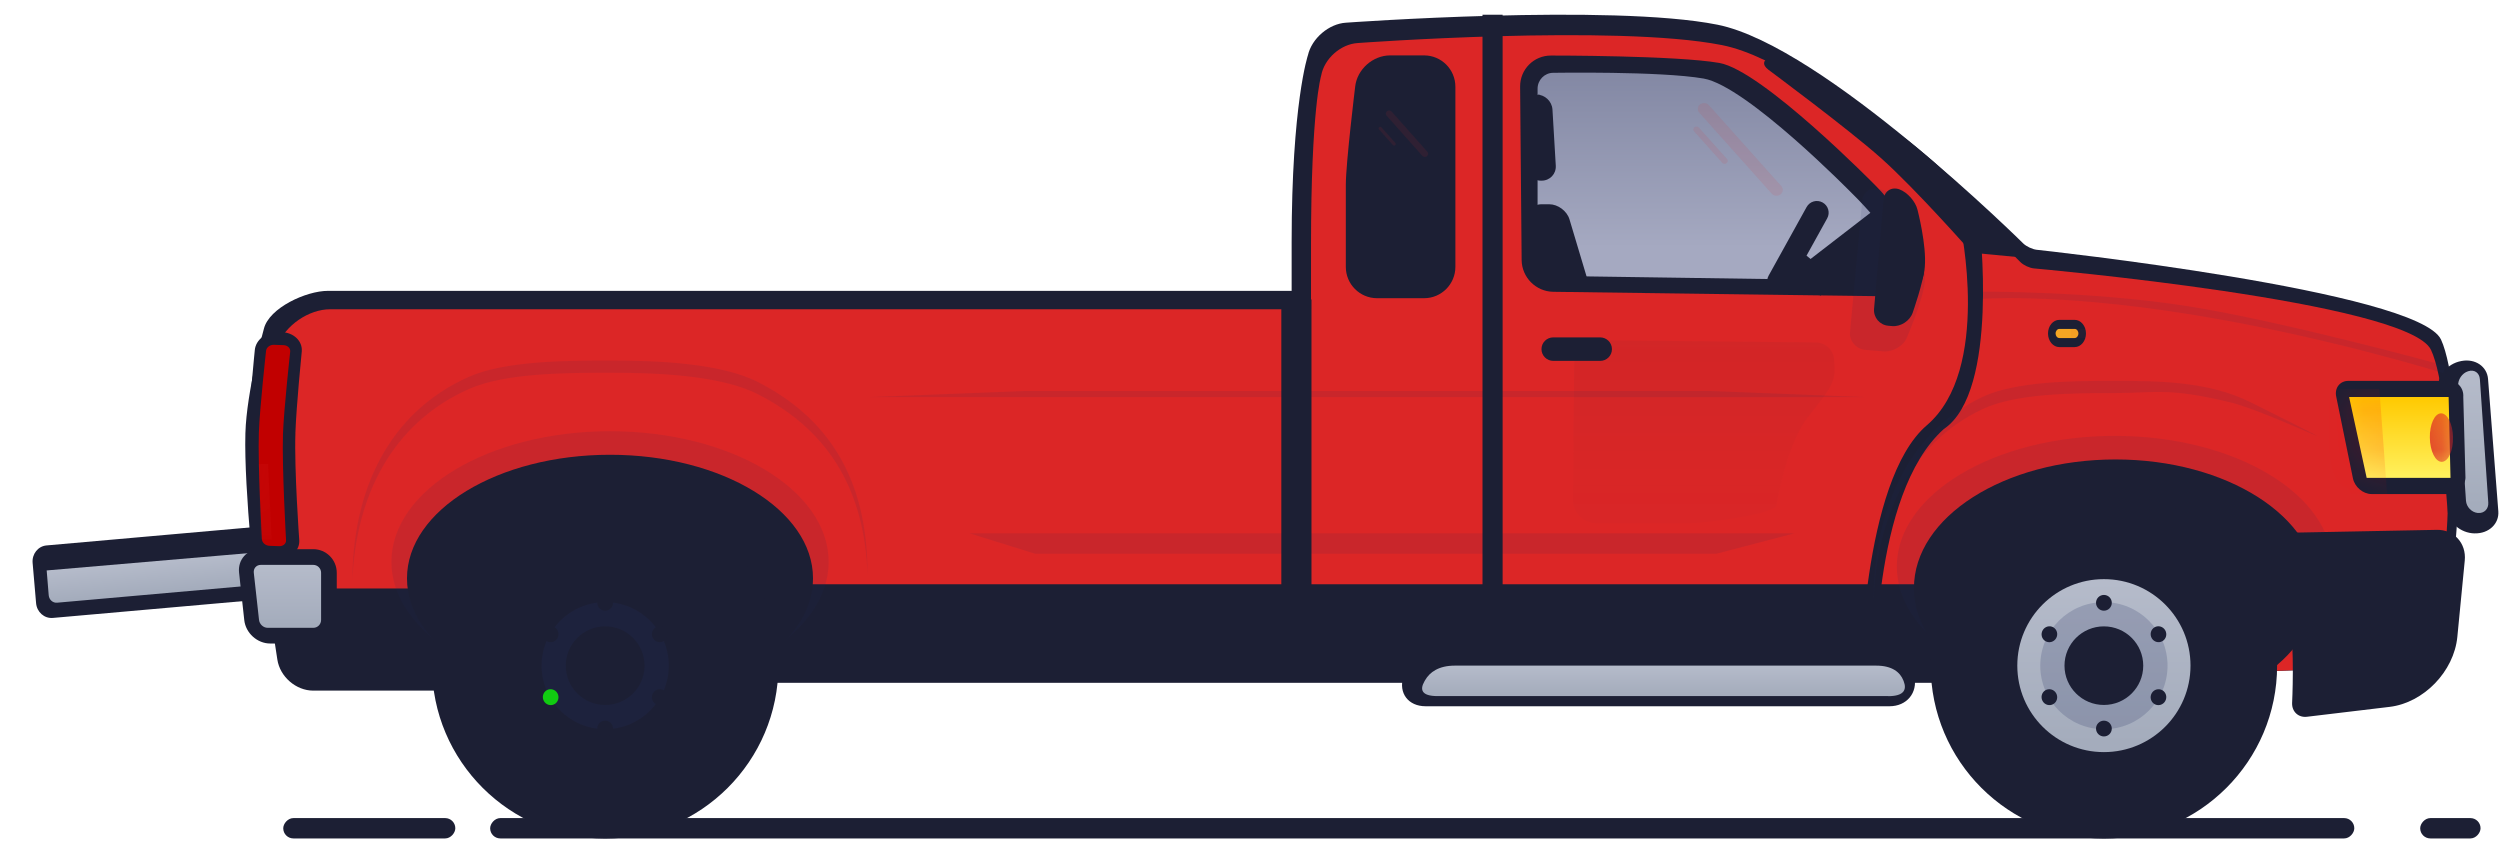 <svg fill="none" height="22" viewBox="0 0 64 22" width="64" xmlns="http://www.w3.org/2000/svg" xmlns:xlink="http://www.w3.org/1999/xlink">
    <!-- Animation transforms the entire SVG -->
    <animateTransform
            attributeName="transform"
            attributeType="XML"
            type="translate"
            values="-70,0; 350,0; -70,0"
            dur="4s"
            repeatCount="indefinite"/>

    <!-- Optional: Add pulsing glow effect -->
    <defs>
        <filter id="glow">
            <feGaussianBlur stdDeviation="2" result="coloredBlur"/>
            <feMerge>
                <feMergeNode in="coloredBlur"/>
                <feMergeNode in="SourceGraphic"/>
            </feMerge>
            <animate attributeName="stdDeviation" values="1;3;1" dur="2s" repeatCount="indefinite"/>
        </filter>
    </defs>

    <g filter="url(#glow)">
        <linearGradient id="a"><stop offset="0" stop-color="#a4acbc"/><stop offset=".986" stop-color="#b5bbca"/></linearGradient><linearGradient id="b" gradientUnits="userSpaceOnUse" x1="1.431" x2="1.36" xlink:href="#a" y1="15.389" y2="14.588"/><linearGradient id="c" gradientUnits="userSpaceOnUse" x1="46.964" x2="46.964" y1="13.395" y2="8.708"><stop offset=".012" stop-color="#1c1f34" stop-opacity=".2"/><stop offset="1" stop-color="#1c1f34"/></linearGradient><linearGradient id="d" gradientUnits="userSpaceOnUse" x1="48.037" x2="48.037" y1="1.859" y2="6.402"><stop offset="0" stop-color="#8388a4"/><stop offset=".987" stop-color="#a5a9c1"/></linearGradient><linearGradient id="e" gradientUnits="userSpaceOnUse" x1="62.948" x2="62.948" xlink:href="#a" y1="12.952" y2="9.488"/><linearGradient id="f" gradientUnits="userSpaceOnUse" x1="62.733" x2="62.733" y1="10.164" y2="12.234"><stop offset="0" stop-color="#ffc900"/><stop offset="1" stop-color="#fff15e"/></linearGradient><linearGradient id="g" gradientUnits="userSpaceOnUse" x1="36.713" x2="36.713" xlink:href="#a" y1="17.781" y2="17.039"/><linearGradient id="h" gradientUnits="userSpaceOnUse" x1="8.177" x2="8.177" xlink:href="#a" y1="15.991" y2="14.461"/><linearGradient id="i" gradientUnits="userSpaceOnUse" x1="4.324" x2="4.324" xlink:href="#a" y1="4.208" y2="0"/><mask id="j" height="6" maskUnits="userSpaceOnUse" width="2" x="6" y="8"><path clip-rule="evenodd" d="m7.244 11.112c.021-.622.185-2.11.185-2.11.009-.088-.066-.162-.168-.166l-.247-.009c-.103-.004-.193.065-.203.155 0 0-.163 1.475-.184 2.09-.029.838.078 2.734.078 2.734.005.088.092.163.194.167l.247.009c.103.004.182-.065.177-.154 0 0-.107-1.883-.079-2.715z" fill="#dc2626" fill-rule="evenodd"/></mask><mask id="k" height="1" maskUnits="userSpaceOnUse" width="2" x="52" y="8"><path clip-rule="evenodd" d="m53.207 8.537c0-.064-.042-.117-.096-.117h-.391c-.053 0-.097.054-.097.117 0 .064.042.117.097.117h.391c.053 0 .096-.054.096-.117z" fill="#dc2626" fill-rule="evenodd"/></mask><mask id="l" height="3" maskUnits="userSpaceOnUse" width="3" x="60" y="10"><path clip-rule="evenodd" d="m62.685 10.164h-2.548l.45 2.07h2.146z" fill="#dc2626" fill-rule="evenodd"/></mask><rect fill="#1c1f34" height=".521" rx=".26" transform="matrix(-1 0 0 1 60.27 20.943)" width="47.722"/><rect fill="#1c1f34" height=".521" rx=".26" transform="matrix(-1 0 0 1 11.656 20.943)" width="4.405"/><rect fill="#1c1f34" height=".521" rx=".26" transform="matrix(-1 0 0 1 63.502 20.943)" width="1.545"/><g clip-rule="evenodd" fill-rule="evenodd"><path d="m7.67 13.805c-.02-.228-.211-.396-.428-.377l-6.051.535c-.217.019-.376.219-.356.447l.089 1.032c.02.228.211.396.428.377l6.051-.535c.217-.019.376-.219.356-.447z" fill="#1c1f34"/><path d="m7.832 14.034-6.637.569.052.635c.01.115.104.201.215.191l6.441-.57c.109-.01.189-.109.179-.226l-.035-.408c-.01-.115-.104-.201-.215-.191z" fill="url(#b)"/><path d="m6.573 15.467s-.332-2.919-.291-4.375c.03-1.082.474-2.677.474-2.677.134-.535 1.085-.969 1.637-.969h24.673s0-1.047 0-1.248c0-3.543.417-4.785.417-4.785.099-.431.536-.805.973-.832 0 0 6.785-.492 9.509.051 2.724.543 7.83 5.6 7.83 5.6.079.077.232.149.342.162 0 0 9.771 1.052 10.353 2.299.583 1.247.756 7.207-.582 8.171s-53.8.025-53.8.025c-.769-.014-1.458-.648-1.536-1.422z" fill="#1c1f34"/><path d="m6.97 15.491s-.472-2.907-.431-4.353c.031-1.074.566-2.291.566-2.291.194-.514.796-.93 1.349-.93h25.108s0-1.437 0-1.636c0-3.517.26-4.345.26-4.345.077-.432.497-.806.934-.834 0 0 6.595-.487 9.323.052 2.728.539 7.645 5.557 7.645 5.557.078.078.231.149.341.16 0 0 9.585.849 10.169 2.087.583 1.238.757 6.956-.583 7.913-1.34.957-53.081.025-53.081.025-.771-.014-1.49-.642-1.6-1.402z" fill="#dc2626">
        <!-- Animate the main body color -->
        <animate attributeName="fill" values="#dc2626;#ef4444;#dc2626" dur="3s" repeatCount="indefinite"/>
    </path><path d="m46.952 9.207.01.184c.021.414-.125.581-.685 1.295-.56.714-.807 2.274-.807 2.274-.232.24-1.885.435-2.225.435h-2.367c-.339 0-.612-.268-.609-.601l.03-3.472c.003-.332.28-.606.617-.613l5.553.058c.254-.005.471.192.484.44z" fill="#dc2626"/><path d="m46.952 9.207.01.184c.021.414-.125.581-.685 1.295-.56.714-.807 2.274-.807 2.274-.232.24-1.885.435-2.225.435h-2.367c-.339 0-.612-.268-.609-.601l.03-3.472c.003-.332.28-.606.617-.613l5.553.058c.254-.005.471.192.484.44z" fill="url(#c)" fill-opacity=".05"/><path d="m62.587 9.36s-4.085-1.127-6.58-1.522c-2.495-.395-5.378-.373-5.378-.373l-.027.195s1.897-.179 5.38.374c3.484.552 6.577 1.522 6.577 1.522z" fill="#242d5f" opacity=".1"/><path d="m43.784 10.01h-17.588l-3.952.155h25.492z" fill="#242d5f" opacity=".1"/><path d="m45.935 13.654h-21.115l1.676.521h17.447z" fill="#242d5f" opacity=".1"/><path d="m48.433 7.587c.665.009.995-.48.735-1.093l-.049-.116c-.216-.51-.707-1.24-1.106-1.628 0 0-2.891-2.946-3.999-3.139-1.108-.193-4.308-.189-4.308-.189-.441-.002-.795.355-.791.798l.039 4.437c.004.443.365.807.809.813z" fill="#1c1f34"/><path d="m48.035 7.184c.663.01.886-.422.501-.961l.175.245c-.322-.45-.902-1.131-1.299-1.517 0 0-2.69-2.746-3.798-2.94-1.108-.193-3.855-.147-3.855-.147-.219.002-.397.183-.397.407v3.984c0 .443.357.808.8.814z" fill="url(#d)"/><path d="m37.258 2.221c0-.444-.359-.803-.802-.803h-.867c-.443 0-.845.355-.896.795 0 0-.24 1.963-.24 2.517v2.103c0 .442.358.801.8.801h1.205c.442 0 .8-.361.8-.803z" fill="#1c1f34"/><g fill="#dc2626" opacity=".1"><path d="m36.531 3.999c.036-.028.041-.079.01-.114l-.914-1.028c-.03-.034-.084-.039-.12-.01-.036.028-.041.079-.01.114l.914 1.028c.03.034.084.039.12.01z"/><path d="m35.717 3.717c.018-.014.021-.039.006-.056l-.357-.401c-.015-.017-.042-.018-.059-.004-.018.014-.021.039-.006.056l.357.401c.015.017.042.018.06.004z"/></g><g fill="#dc2626" opacity=".1"><path d="m45.603 4.766-1.857-2.076c-.057-.063-.157-.071-.225-.018-.068.053-.076.149-.021.211l1.857 2.076c.056.063.157.071.225.018.068-.053.076-.149.021-.211z"/><path d="m44.202 4.177c.034-.027.038-.075.01-.106l-.721-.806c-.028-.032-.08-.035-.113-.009-.034.027-.038.075-.01.106l.721.806c.028.032.08.035.113.009z"/></g><path d="m39.764 8.637c-.167 0-.302.134-.302.301 0 .166.136.301.302.301h1.2c.167 0 .302-.134.302-.301 0-.166-.136-.301-.302-.301z" fill="#1c1f34"/><path d="m39.743 2.804c-.013-.212-.196-.384-.41-.384h.115c-.214 0-.387.173-.387.384v1.437c0 .212.172.384.386.384h.018c.213 0 .376-.173.363-.384z" fill="#1c1f34"/><path d="m40.178 5.613c-.064-.212-.294-.384-.517-.384h-.199c-.222 0-.366.178-.324.391l.323 1.614h1.202z" fill="#1c1f34"/><path d="m48.869 6.735c0-.171-.367-.694-.367-.694l-.561-.639-2.631 2.031h3.192s.367-.405.367-.698z" fill="#1c1f34"/><path d="m45.857 7.249-.054.098c-.081.145-.263.196-.408.116-.146-.081-.198-.263-.118-.407l.973-1.757c.081-.145.263-.196.408-.116.146.081.198.263.118.407l-.529.955.659.537-.292.486z" fill="#1c1f34"/><path d="m49.275 7.221c.06-.651-.325-1.768-.325-1.768-.069-.222-.317-.459-.552-.53l-.259-.077c-.236-.071-.444.058-.466.291l-.313 3.367c-.021.231.161.435.406.455l.447.037c.246.02.518-.14.605-.356 0 0 .413-.962.456-1.418z" fill="#242d5f" opacity=".1"/><path d="m49.275 6.83c.049-.556-.186-1.456-.186-1.456-.05-.216-.259-.452-.467-.528l.009.003c-.208-.076-.392.041-.411.261l-.244 2.796c-.019.22.143.414.364.433l.1.009c.221.019.457-.137.526-.346 0 0 .275-.781.309-1.171z" fill="#1c1f34"/><path d="m7.562 11.085c.024-.699.163-2.084.163-2.084.025-.265-.203-.488-.513-.499l-.084-.003c-.309-.011-.58.195-.605.461 0 0-.138 1.37-.161 2.062-.033.943.098 2.767.098 2.767.017.265.281.489.59.5l.084.003c.309.011.544-.196.527-.464 0 0-.131-1.808-.098-2.744z" fill="#1c1f34"/><path d="m7.244 11.112c.021-.622.185-2.11.185-2.11.009-.088-.066-.162-.168-.166l-.247-.009c-.103-.004-.193.065-.203.155 0 0-.163 1.475-.184 2.09-.029.838.078 2.734.078 2.734.005.088.092.163.194.167l.247.009c.103.004.182-.065.177-.154 0 0-.107-1.883-.079-2.715z" fill="#c10000">
        <!-- Animate the gauge -->
        <animate attributeName="fill" values="#c10000;#dc2626;#c10000" dur="2s" repeatCount="indefinite"/>
    </path></g><g mask="url(#j)"><path clip-rule="evenodd" d="m6.863 11.878-.237.004.049 1.929.279-.005z" fill="#dc2626" fill-rule="evenodd" opacity=".4"/></g><path clip-rule="evenodd" d="m53.401 8.537c0-.193-.131-.349-.292-.349h-.389c-.161 0-.291.155-.291.349 0 .193.131.349.291.349h.389c.161 0 .292-.155.292-.349z" fill="#1c1f34" fill-rule="evenodd"/><path clip-rule="evenodd" d="m53.207 8.537c0-.064-.042-.117-.096-.117h-.391c-.053 0-.097.054-.097.117 0 .064.042.117.097.117h.391c.053 0 .096-.054.096-.117z" fill="#f5a623" fill-rule="evenodd">
        <!-- Animate indicator light -->
        <animate attributeName="fill" values="#f5a623;#ffc900;#f5a623" dur="1.5s" repeatCount="indefinite"/>
    </path><g mask="url(#k)"><path clip-rule="evenodd" d="m53.401 8.42h-.389v.233h.389z" fill="#dc2626" fill-rule="evenodd"/></g><path d="m0 0h33.545v2.523h-33.545z" fill="#1c1f34" transform="matrix(-1 0 0 1 51.599 14.957)"/><path clip-rule="evenodd" d="m38.467.377h-.515v16.401h.515z" fill="#1c1f34" fill-rule="evenodd"/><path clip-rule="evenodd" d="m33.574 7.666h-.772v9.633h.772z" fill="#1c1f34" fill-rule="evenodd"/><path clip-rule="evenodd" d="m49.759 10.985c1.436-.959.914-5.262.914-5.262l-.491.035s.81 3.707-.855 5.129-1.704 6.535-1.704 6.535l.391-.028s-.119-4.742 1.746-6.409z" fill="#1c1f34" fill-rule="evenodd"/><path clip-rule="evenodd" d="m52.114 6.625s-1.96-1.962-3.039-2.845c-.869-.711-2.805-1.937-2.805-1.937l-.702-.425-.224.049c-.214.046-.244.191-.072.319 0 0 2.042 1.513 2.877 2.257.908.809 2.33 2.427 2.33 2.427z" fill="#1c1f34" fill-rule="evenodd"/><ellipse cx="5.578" cy="3.345" fill="#242d5f" opacity=".1" rx="5.578" ry="3.345" transform="matrix(-1 0 0 1 59.714 11.158)"/><ellipse cx="5.16" cy="3.294" fill="#1c1f34" rx="5.16" ry="3.294" transform="matrix(-1 0 0 1 59.317 11.762)"/><path clip-rule="evenodd" d="m63.098 14.348c.043-.441-.276-.792-.715-.784l-3.746.073c-.438.009-.658.348-.496.762 0 0 .398.947.475 1.412.132.798.062 2.186.062 2.186-.008.221.161.379.381.352l2.115-.253c.871-.104 1.648-.906 1.734-1.793z" fill="#1c1f34" fill-rule="evenodd"/><path clip-rule="evenodd" d="m57.622 10.301c-1.102-.551-2.42-.551-3.522-.551-1.035 0-2.501.008-3.357.415-1.945.927-2.78 2.956-2.78 5.223.08-2.139.924-4.026 2.78-4.91.856-.408 2.322-.415 3.357-.415 1.103 0 1.398-.149 2.997.238 1.037.251 4.122 1.8.525 0z" fill="#242d5f" fill-rule="evenodd" opacity=".1"/><path clip-rule="evenodd" d="m63.356 13.654c.357.008.626-.246.601-.566l-.263-3.386c-.025-.321-.329-.527-.677-.461l-.015.003c-.349.066-.612.381-.587.701l.242 3.114c.025.321.334.588.691.596z" fill="#1c1f34" fill-rule="evenodd"/><path clip-rule="evenodd" d="m63.438 13.132c.156.014.273-.104.262-.265l-.215-3.16c-.011-.16-.14-.253-.291-.206l-.013.004c-.15.046-.263.214-.252.372l.2 2.942c.011.159.146.299.302.313z" fill="url(#e)" fill-rule="evenodd"/><path clip-rule="evenodd" d="m62.692 9.75h-2.572c-.219 0-.359.181-.313.403l.428 2.092c.046.223.259.403.479.403h1.978c.219 0 .409-.186.424-.412l-.056-2.074c.016-.228-.148-.412-.368-.412z" fill="#1c1f34" fill-rule="evenodd"/><path clip-rule="evenodd" d="m62.685 10.164h-2.548l.45 2.07h2.146z" fill="url(#f)" fill-rule="evenodd"/><g mask="url(#l)"><ellipse cx=".297" cy=".621" fill="#dc2626" rx=".297" ry=".621" transform="matrix(-1 .018 .017 1 62.787 10.576)"/><path clip-rule="evenodd" d="m59.554 9.957h1.358l.198 2.691h-1.556z" fill="#f00" fill-rule="evenodd" opacity=".2"/></g><path clip-rule="evenodd" d="m49.008 17.315c.089.422-.196.765-.636.765h-11.878c-.44 0-.696-.335-.57-.749l.019-.064c.126-.414.587-.749 1.025-.749h11.075c.44 0 .869.343.958.765z" fill="#1c1f34" fill-rule="evenodd"/><path clip-rule="evenodd" d="m48.338 17.82h-11.539c-.413 0-.453-.168-.335-.374l.018-.032c.118-.207.35-.374.762-.374h10.785c.413 0 .616.171.699.383l.006.016c.083.211.016.383-.398.383z" fill="url(#g)" fill-rule="evenodd"/><path clip-rule="evenodd" d="m6.943 15.86c-.067-.439.236-.796.679-.796h6.594c.442 0 .801.361.801.806v1.004c0 .445-.358.806-.798.806h-6.2c-.441 0-.852-.355-.919-.796z" fill="#1c1f34" fill-rule="evenodd"/><path clip-rule="evenodd" d="m6.12 14.659c-.036-.331.205-.6.536-.6h1.363c.332 0 .602.27.602.603v1.209c0 .333-.269.603-.599.603h-1.105c-.331 0-.628-.268-.664-.6z" fill="#1c1f34" fill-rule="evenodd"/><path clip-rule="evenodd" d="m6.497 14.662c-.012-.111.067-.201.178-.201h1.345c.111 0 .2.091.2.201v1.209c0 .111-.089.201-.198.201h-1.17c-.11 0-.208-.091-.221-.201z" fill="url(#h)" fill-rule="evenodd"/><ellipse cx="15.617" cy="14.384" fill="#242d5f" opacity=".1" rx="5.597" ry="3.345"/><path clip-rule="evenodd" d="m19.403 9.78c-.961-.49-2.601-.551-3.786-.551-1.113 0-2.689.008-3.608.415-2.091.927-2.988 2.956-2.988 5.223.086-2.139.994-4.026 2.988-4.91.92-.408 2.496-.415 3.608-.415 1.185 0 2.825.061 3.786.551 1.899.968 2.73 2.558 2.805 4.609.006-2.204-.811-3.906-2.805-4.922z" fill="#242d5f" fill-rule="evenodd" opacity=".1"/><ellipse cx="15.616" cy="14.806" fill="#1c1f34" rx="5.197" ry="3.164">
        <!-- Animate the wheels -->
        <animateTransform
                attributeName="transform"
                attributeType="XML"
                type="rotate"
                values="0 15.616 14.806; 360 15.616 14.806"
                dur="1s"
                repeatCount="indefinite"/>
    </ellipse><ellipse cx="4.434" cy="4.427" fill="#1c1f34" rx="4.434" ry="4.427" transform="matrix(-1 0 0 1 58.294 12.613)">
        <!-- Animate the other wheel -->
        <animateTransform
                attributeName="transform"
                attributeType="XML"
                type="rotate"
                values="0 53.86 17.04; 360 53.86 17.04"
                dur="1s"
                repeatCount="indefinite"/>
    </ellipse><ellipse cx="2.217" cy="2.214" fill="url(#i)" rx="2.217" ry="2.214" transform="matrix(-1 0 0 1 56.077 14.826)"/><ellipse cx="1.629" cy="1.627" fill="#242d5f" opacity=".2" rx="1.629" ry="1.627" transform="matrix(-1 0 0 1 55.489 15.414)"/><ellipse cx="1.008" cy="1.006" fill="#1c1f34" rx="1.008" ry="1.006" transform="matrix(-1 0 0 1 54.867 16.035)"/><ellipse cx=".202" cy=".202" fill="#1c1f34" rx=".202" ry=".202" transform="matrix(-1 0 0 1 54.062 15.23)"/><ellipse cx=".202" cy=".202" fill="#1c1f34" rx=".202" ry=".202" transform="matrix(-1 0 0 1 54.062 18.449)"/><ellipse cx=".204" cy=".2" fill="#1c1f34" rx=".204" ry=".2" transform="matrix(-.496 .868 .864 .504 52.393 15.959)"/><ellipse cx=".204" cy=".2" fill="#1c1f34" rx=".204" ry=".2" transform="matrix(-.496 .868 .864 .504 55.185 17.57)"/><ellipse cx=".204" cy=".2" fill="#1c1f34" rx=".204" ry=".2" transform="matrix(.496 .868 .864 -.504 52.19 17.771)"/><ellipse cx=".204" cy=".2" fill="#1c1f34" rx=".204" ry=".2" transform="matrix(.496 .868 .864 -.504 54.983 16.16)"/><ellipse cx="4.434" cy="4.427" fill="#1c1f34" rx="4.434" ry="4.427" transform="matrix(-1 0 0 1 19.927 12.613)"/><ellipse cx="2.217" cy="2.214" fill="url(#i)" rx="2.217" ry="2.214" transform="matrix(-1 0 0 1 17.71 14.826)"/><ellipse cx="1.629" cy="1.627" fill="#242d5f" opacity=".2" rx="1.629" ry="1.627" transform="matrix(-1 0 0 1 17.122 15.414)"/><ellipse cx="1.008" cy="1.006" fill="#1c1f34" rx="1.008" ry="1.006" transform="matrix(-1 0 0 1 16.5 16.035)"/><ellipse cx=".202" cy=".202" fill="#1c1f34" rx=".202" ry=".202" transform="matrix(-1 0 0 1 15.694 15.23)"/><ellipse cx=".202" cy=".202" fill="#1c1f34" rx=".202" ry=".202" transform="matrix(-1 0 0 1 15.694 18.449)"/><ellipse cx=".204" cy=".2" fill="#1c1f34" rx=".204" ry=".2" transform="matrix(-.496 .868 .864 .504 14.025 15.959)"/><ellipse cx=".204" cy=".2" fill="#1c1f34" rx=".204" ry=".2" transform="matrix(-.496 .868 .864 .504 16.817 17.57)"/><ellipse cx=".204" cy=".2" fill="#1c1f4" rx=".204" ry=".2" transform="matrix(.496 .868 .864 -.504 13.823 17.771)"/><ellipse cx=".204" cy=".2" fill="#1c1f34" rx=".204" ry=".2" transform="matrix(.496 .868 .864 -.504 16.615 16.16)"/>
    </g>
</svg>